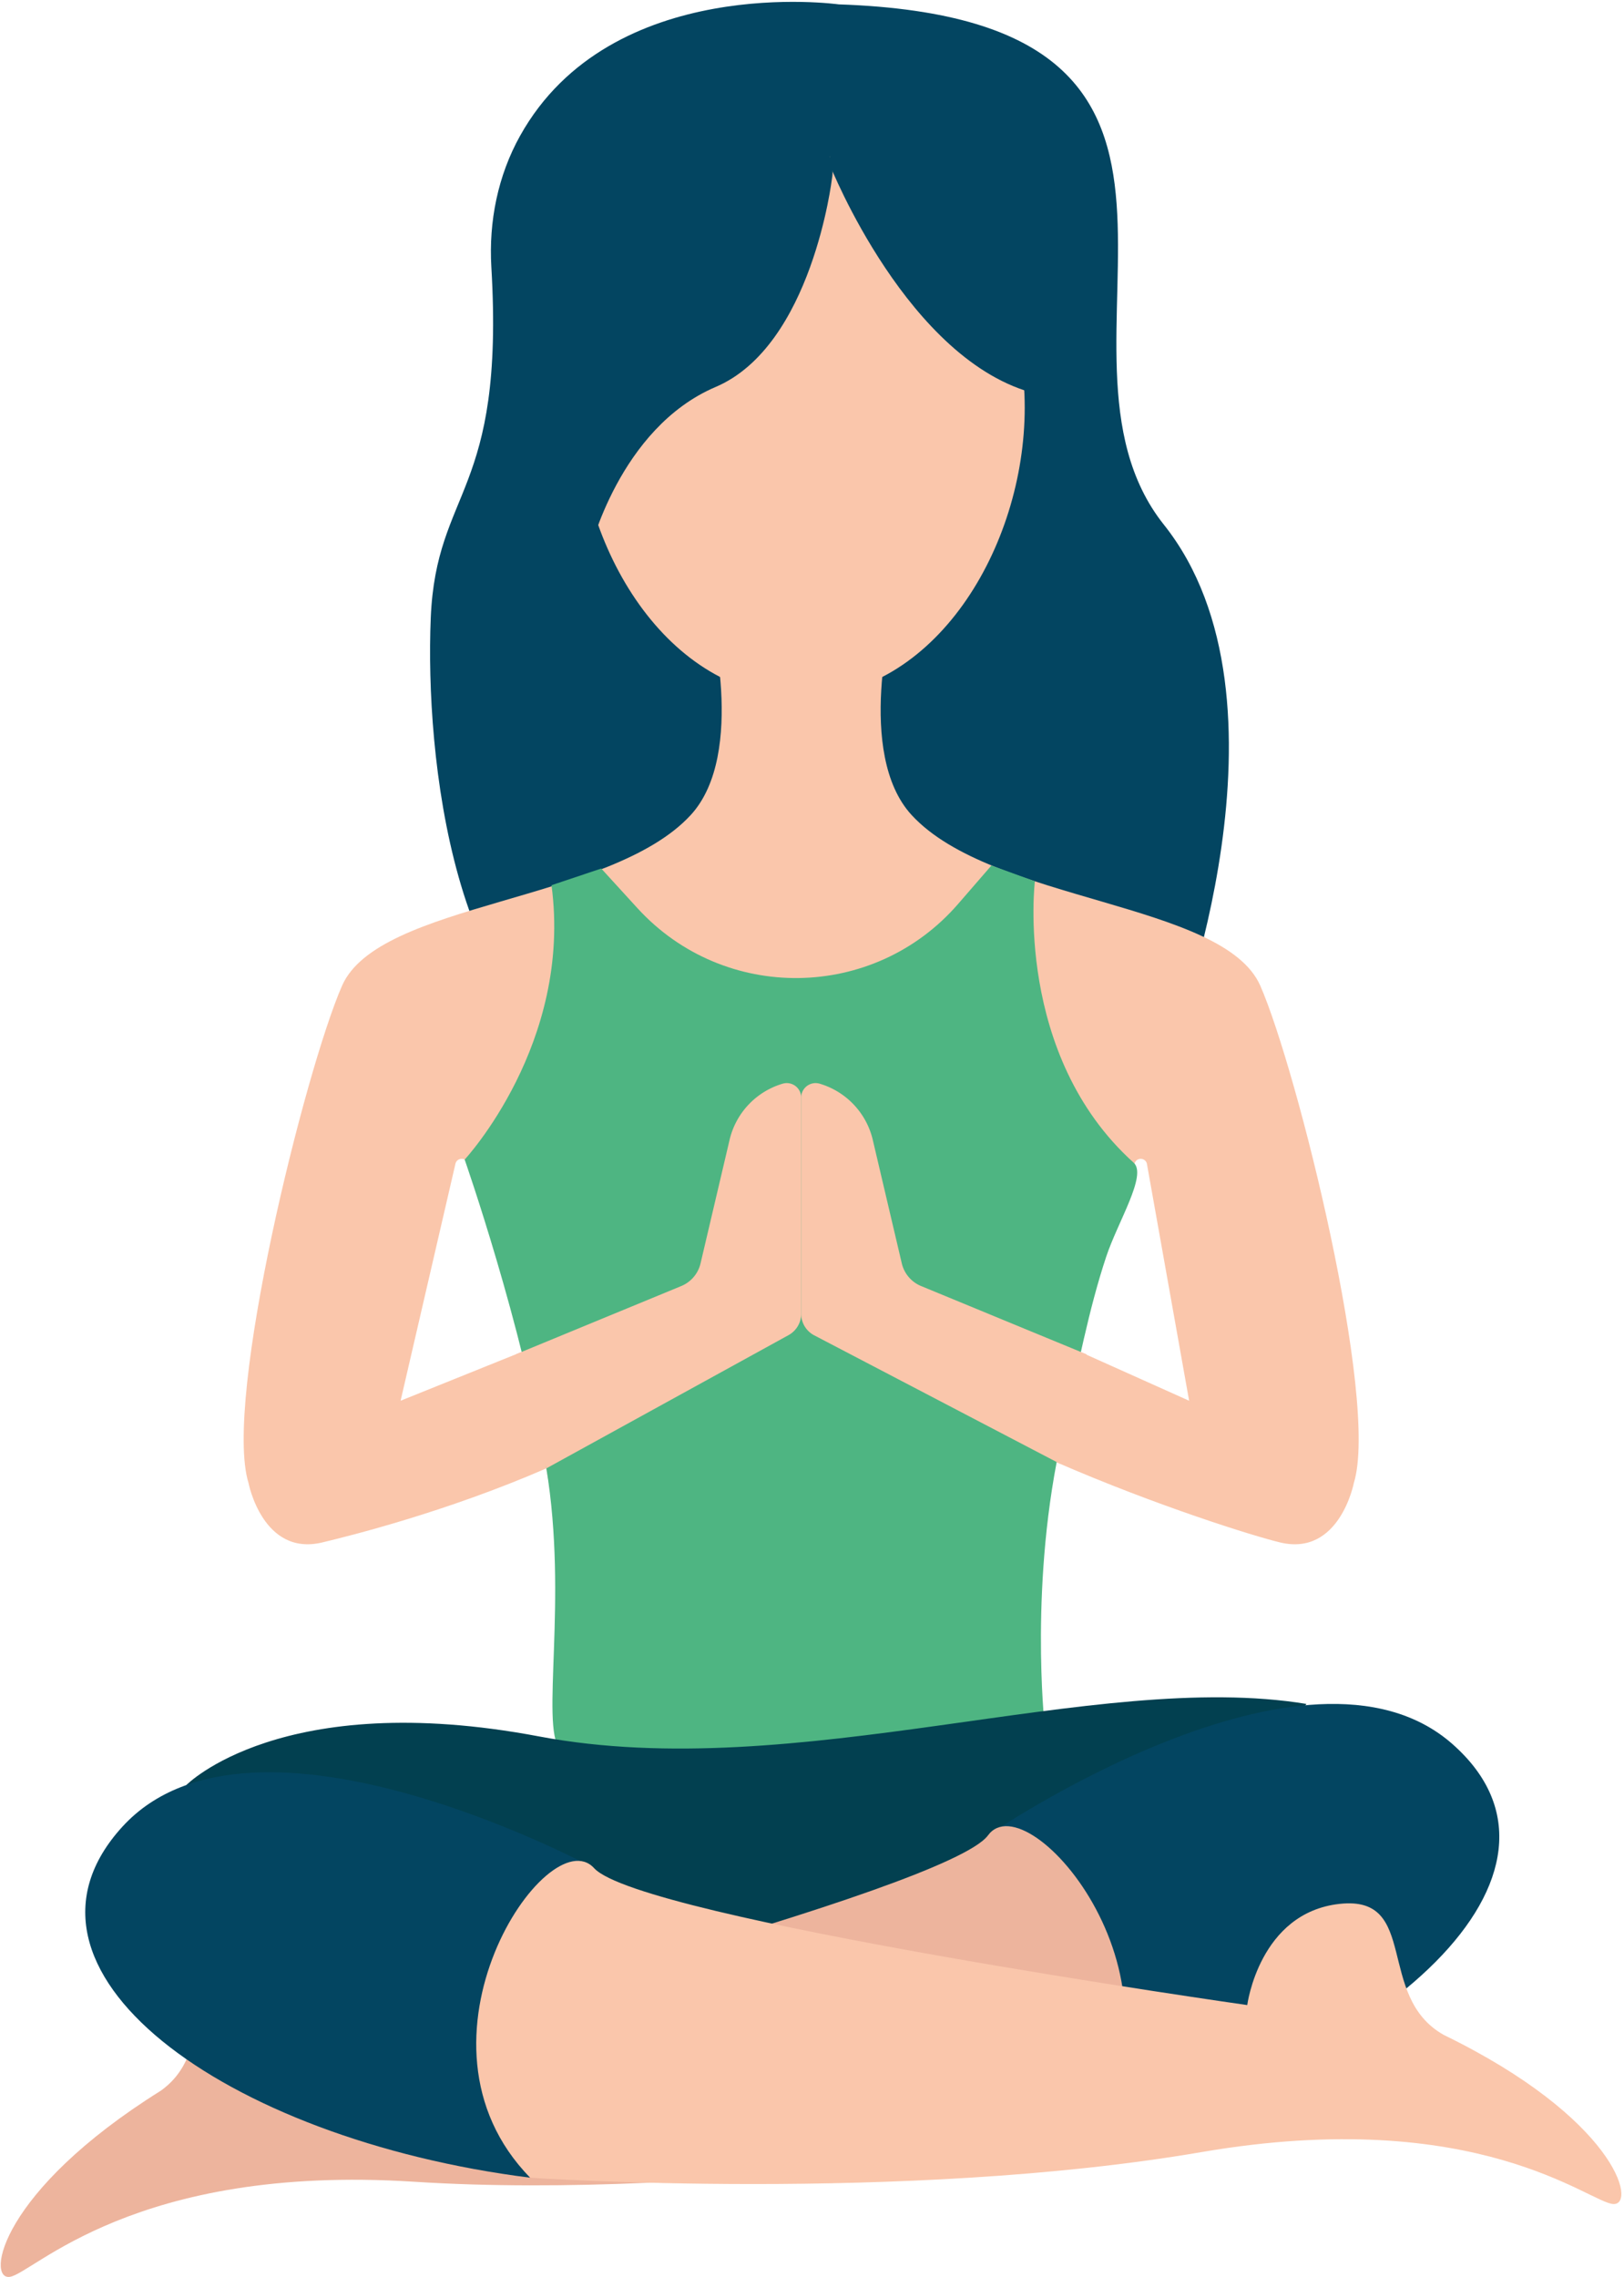 <svg xmlns="http://www.w3.org/2000/svg" width="366" height="513" viewBox="0 0 366 513">
    <g fill="none" fill-rule="evenodd">
        <path fill="#034561" d="M189.015.986s-51.276-7.188-71.8 29.603c-5.016 8.992-7.086 19.317-6.478 29.596 3.035 51.43-12.446 49.709-13.66 79.057-1.278 30.892 4.935 90.815 39.26 101.389 34.325 10.576 128.207-7.05 128.207-7.05s29.363-75.675-2.248-115.384C230.686 78.487 289.948 4.386 189.015.986"/>
        <path fill="#FAC6AB" d="M230.94 91.838c0 31.475-20.298 65.166-50.38 65.166-30.083 0-50.382-33.691-50.382-65.166 0-31.475 20.3-56.991 50.381-56.991 30.083 0 50.381 25.516 50.381 56.99"/>
        <path fill="#FAC6AB" d="M242.825 304.288c4.827-19.59 10.325-35.305 12.907-42.273.478-1.29 2.318-1.236 2.726.077l9.534 53.48-7.477-3.353-17.69-7.93zM90.283 315.571l12.38-53.479c.407-1.313 2.247-1.367 2.725-.077 2.582 6.968 8.08 22.683 12.907 42.273l-28.012 11.283zm193.76-93.475c-8.303-18.956-60.432-18.735-78.594-38.48-12.774-13.89-4.104-45.883-4.104-45.883l-20.786-4.738-20.785 4.738s8.67 31.993-4.103 45.882c-18.163 19.746-70.29 19.525-78.593 38.481-8.303 18.957-26.822 93.475-21.074 111.995 0 0 3.192 16.604 16.603 13.411 5.96-1.419 27.938-6.865 50.523-16.692 3.496 19.718 6.281 48.937 3.864 68.493l53.565 5.558 54.477-17.127c-2.417-19.555-.542-38.628 2.954-58.345 22.584 9.827 44.563 16.694 50.523 18.113 13.41 3.193 16.603-13.41 16.603-13.41 5.748-18.52-12.772-93.039-21.074-111.996z"/>
        <path fill="#4EB582" d="M135.505 195.672l8.152 8.925c19.519 21.368 53.307 20.929 72.264-.939l7.512-8.665 9.796 3.552s-4.73 39.101 22.259 63.397c3.096 2.786-3.573 13.297-6.201 21.234-4.007 12.104-6.167 24.07-9.866 40.132-7.54 32.737-4 65.291-4 65.291s-100.471 16.779-109.285 5.456c-4.328-5.561 1.882-33.539-3.006-63.244-5.277-32.072-18.411-69.565-18.411-69.565s24.339-26.205 19.572-61.815l11.214-3.759"/>
        <path fill="#024050" d="M41.977 402.172s21.453-21.946 79.5-10.974c58.048 10.974 125.22-15.164 172.948-7.319l-31.423 42.963-125.276 28.305-95.749-52.975z"/>
        <path fill="#034561" d="M222.668 413.484s71.96-49.438 104.694-20.541c32.734 28.895-15.248 72.419-83.01 88.37 0 0 19.361-33.745-21.684-67.83"/>
        <path fill="#EDB49D" d="M244.352 481.313s-83.094 14.575-151.05 10.213c-63.226-4.06-85.887 20.776-91.128 21.433-5.24.658-2.31-19.208 34.073-41.947 14.418-10.295 2.01-31.906 20.227-31.814 18.216.092 23.075 20.479 23.075 20.479s133.992-33.762 143.119-46.193c9.128-12.431 48.438 33.974 21.684 67.829"/>
        <path fill="#034561" d="M133.9 420.881s-76.77-41.574-106.275-9.388c-29.505 32.187 22.797 70.408 91.865 79.125 0 0-22.813-31.516 14.41-69.737"/>
        <path fill="#FAC6AB" d="M119.49 490.618s84.167 5.732 151.284-5.77c62.447-10.705 87.601 11.603 92.881 11.704 5.28.1.272-19.345-38.306-38.12-15.422-8.718-5.365-31.517-23.469-29.505-18.105 2.011-20.787 22.798-20.787 22.798S144.287 432.28 133.9 420.881c-10.387-11.4-44.585 38.891-14.41 69.737"/>
        <path fill="#034561" d="M187.502 40.205s-4.45 37.698-26.22 46.973c-21.769 9.275-28.395 37.129-28.395 37.129l-17.954-41.452 14.525-42.65 50.362-12.791s9.093 5.045 7.682 12.79"/>
        <path fill="#034561" d="M187.066 37.253s17.62 44.378 46.534 51.479c28.914 7.102.24-6.01.24-6.01l3.561-8.211-24.308-50.39-26.155 7.644"/>
        <path fill="#FAC6AB" d="M123.13 330.81l54.588-30.022a5.485 5.485 0 0 0 2.842-4.807v-48.715a3.253 3.253 0 0 0-4.178-3.12 17.356 17.356 0 0 0-11.898 12.402l-6.627 28.188a7.35 7.35 0 0 1-4.326 5l-37.284 15.377 6.883 25.698z"/>
        <path fill="#FAC6AB" d="M238.928 329.795l-55.525-29.008a5.485 5.485 0 0 1-2.843-4.806v-48.715a3.253 3.253 0 0 1 4.178-3.119 17.36 17.36 0 0 1 11.899 12.401l6.626 28.187a7.35 7.35 0 0 0 4.326 5l37.283 15.377-5.944 24.683z"/>
    </g>
</svg>
